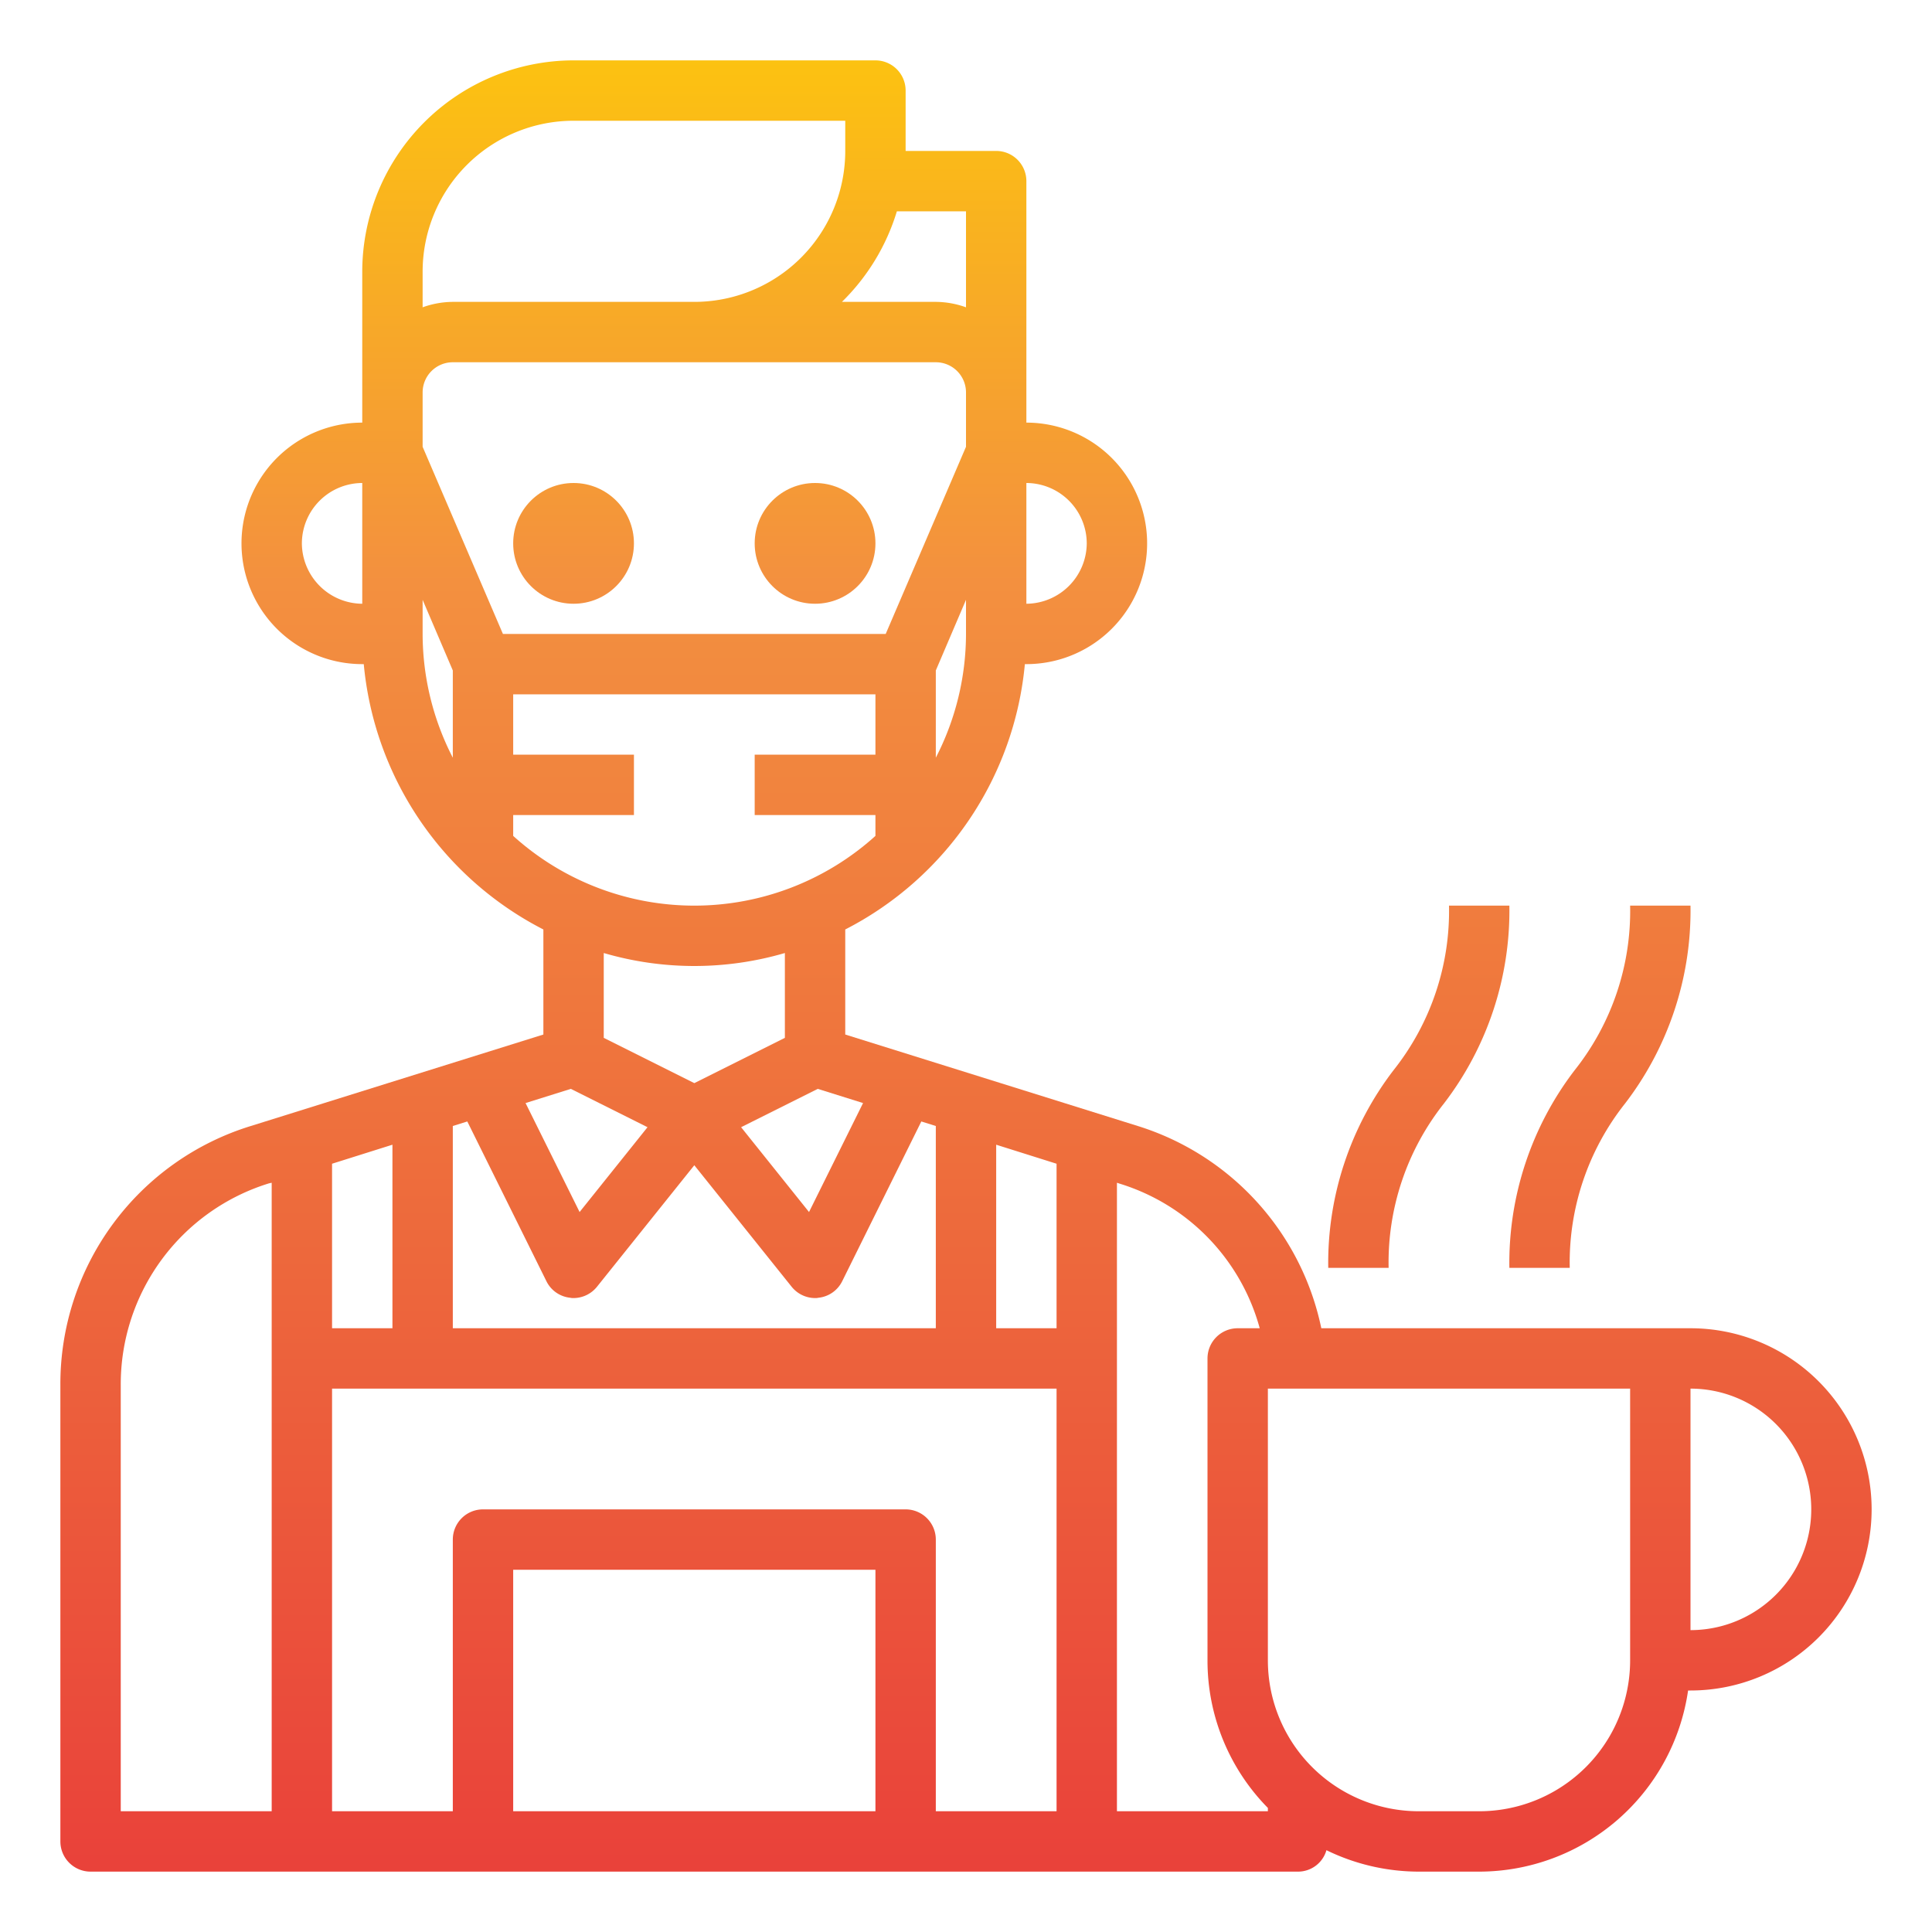 <svg xmlns="http://www.w3.org/2000/svg" xmlns:xlink="http://www.w3.org/1999/xlink" width="512" height="512" viewBox="0 0 64 64"><defs><linearGradient id="New_Gradient_Swatch" x1="19" x2="19" y1="63.851" y2=".224" gradientUnits="userSpaceOnUse"><stop offset="0" stop-color="#e93e3a"/><stop offset=".35" stop-color="#ed683c"/><stop offset=".7" stop-color="#f3903f"/><stop offset="1" stop-color="#fdc70c"/></linearGradient><linearGradient id="New_Gradient_Swatch-2" x1="27" x2="27" y1="63.851" y2=".224" xlink:href="#New_Gradient_Swatch"/><linearGradient id="New_Gradient_Swatch-3" x1="32" x2="32" y1="63.851" y2=".224" xlink:href="#New_Gradient_Swatch"/><linearGradient id="New_Gradient_Swatch-4" x1="53" x2="53" y1="63.851" y2=".224" xlink:href="#New_Gradient_Swatch"/><linearGradient id="New_Gradient_Swatch-5" x1="47" x2="47" y1="63.851" y2=".224" xlink:href="#New_Gradient_Swatch"/></defs><g id="Barista-Coffee-Avatar-Occupation-Man"><circle cx="19" cy="18" r="2" style="fill:url(#New_Gradient_Swatch)"/><circle cx="27" cy="18" r="2" style="fill:url(#New_Gradient_Swatch-2)"/><path d="M56,44H43.77a8.918,8.918,0,0,0-6.08-6.7L28,34.27V30.79A11.028,11.028,0,0,0,33.95,22H34a4,4,0,0,0,0-8V6a1,1,0,0,0-1-1H30V3a1,1,0,0,0-1-1H19a7.008,7.008,0,0,0-7,7v5a4,4,0,1,0,0,8h.05A11.028,11.028,0,0,0,18,30.79v3.48L8.31,37.3A8.941,8.941,0,0,0,2,45.88V61a1,1,0,0,0,1,1H43a.978.978,0,0,0,.94-.71A6.987,6.987,0,0,0,47,62h2a7,7,0,0,0,6.92-6H56a6,6,0,0,0,0-12ZM34,16a2.006,2.006,0,0,1,2,2,2.015,2.015,0,0,1-2,2ZM12,20a2.015,2.015,0,0,1-2-2,2.006,2.006,0,0,1,2-2ZM9,60H4V45.88A6.964,6.964,0,0,1,8.91,39.2L9,39.18ZM28.59,36.54,26.8,40.15l-2.25-2.81,2.54-1.27ZM23,35.88l-3-1.5V31.57a10.68,10.68,0,0,0,6,0v2.81ZM32,21a8.967,8.967,0,0,1-1,4.1V22.21l1-2.34ZM29.71,7H32v3.18A3,3,0,0,0,31,10H27.89A7.065,7.065,0,0,0,29.71,7ZM14,9a5,5,0,0,1,5-5h9V5a5,5,0,0,1-5,5H15a3,3,0,0,0-1,.18Zm1,16.1A8.967,8.967,0,0,1,14,21V19.87l1,2.34ZM14,14.8V13a1,1,0,0,1,1-1H31a1,1,0,0,1,1,1v1.8L29.34,21H16.66Zm3,12.89V27h4V25H17V23H29v2H25v2h4v.69a8.947,8.947,0,0,1-12,0Zm1.91,8.38,2.54,1.27L19.2,40.15l-1.79-3.61ZM15,37.3l.48-.15,2.62,5.29a.991.991,0,0,0,.79.55A.41.41,0,0,0,19,43a1,1,0,0,0,.78-.38L23,38.6l3.22,4.02A1,1,0,0,0,27,43a.41.41,0,0,0,.11-.01.991.991,0,0,0,.79-.55l2.62-5.29.48.15V44H15Zm-4,1.25,2-.63V44H11ZM29,60H17V52H29Zm6,0H31V51a1,1,0,0,0-1-1H16a1,1,0,0,0-1,1v9H11V46H35Zm0-16H33V37.92l2,.63Zm7,16H37V39.18l.09.03A6.916,6.916,0,0,1,41.73,44H41a1,1,0,0,0-1,1V55a6.952,6.952,0,0,0,2,4.89Zm12-5a5,5,0,0,1-5,5H47a5,5,0,0,1-5-5V46H54Zm2-1V46a4,4,0,0,1,0,8Z" style="fill:url(#New_Gradient_Swatch-3)"/><path d="M52,42a8.476,8.476,0,0,1,1.832-5.445A10.5,10.5,0,0,0,56,30H54a8.476,8.476,0,0,1-1.832,5.445A10.5,10.5,0,0,0,50,42Z" style="fill:url(#New_Gradient_Swatch-4)"/><path d="M47.832,36.555A10.5,10.5,0,0,0,50,30H48a8.476,8.476,0,0,1-1.832,5.445A10.5,10.5,0,0,0,44,42h2A8.476,8.476,0,0,1,47.832,36.555Z" style="fill:url(#New_Gradient_Swatch-5)"/></g></svg>